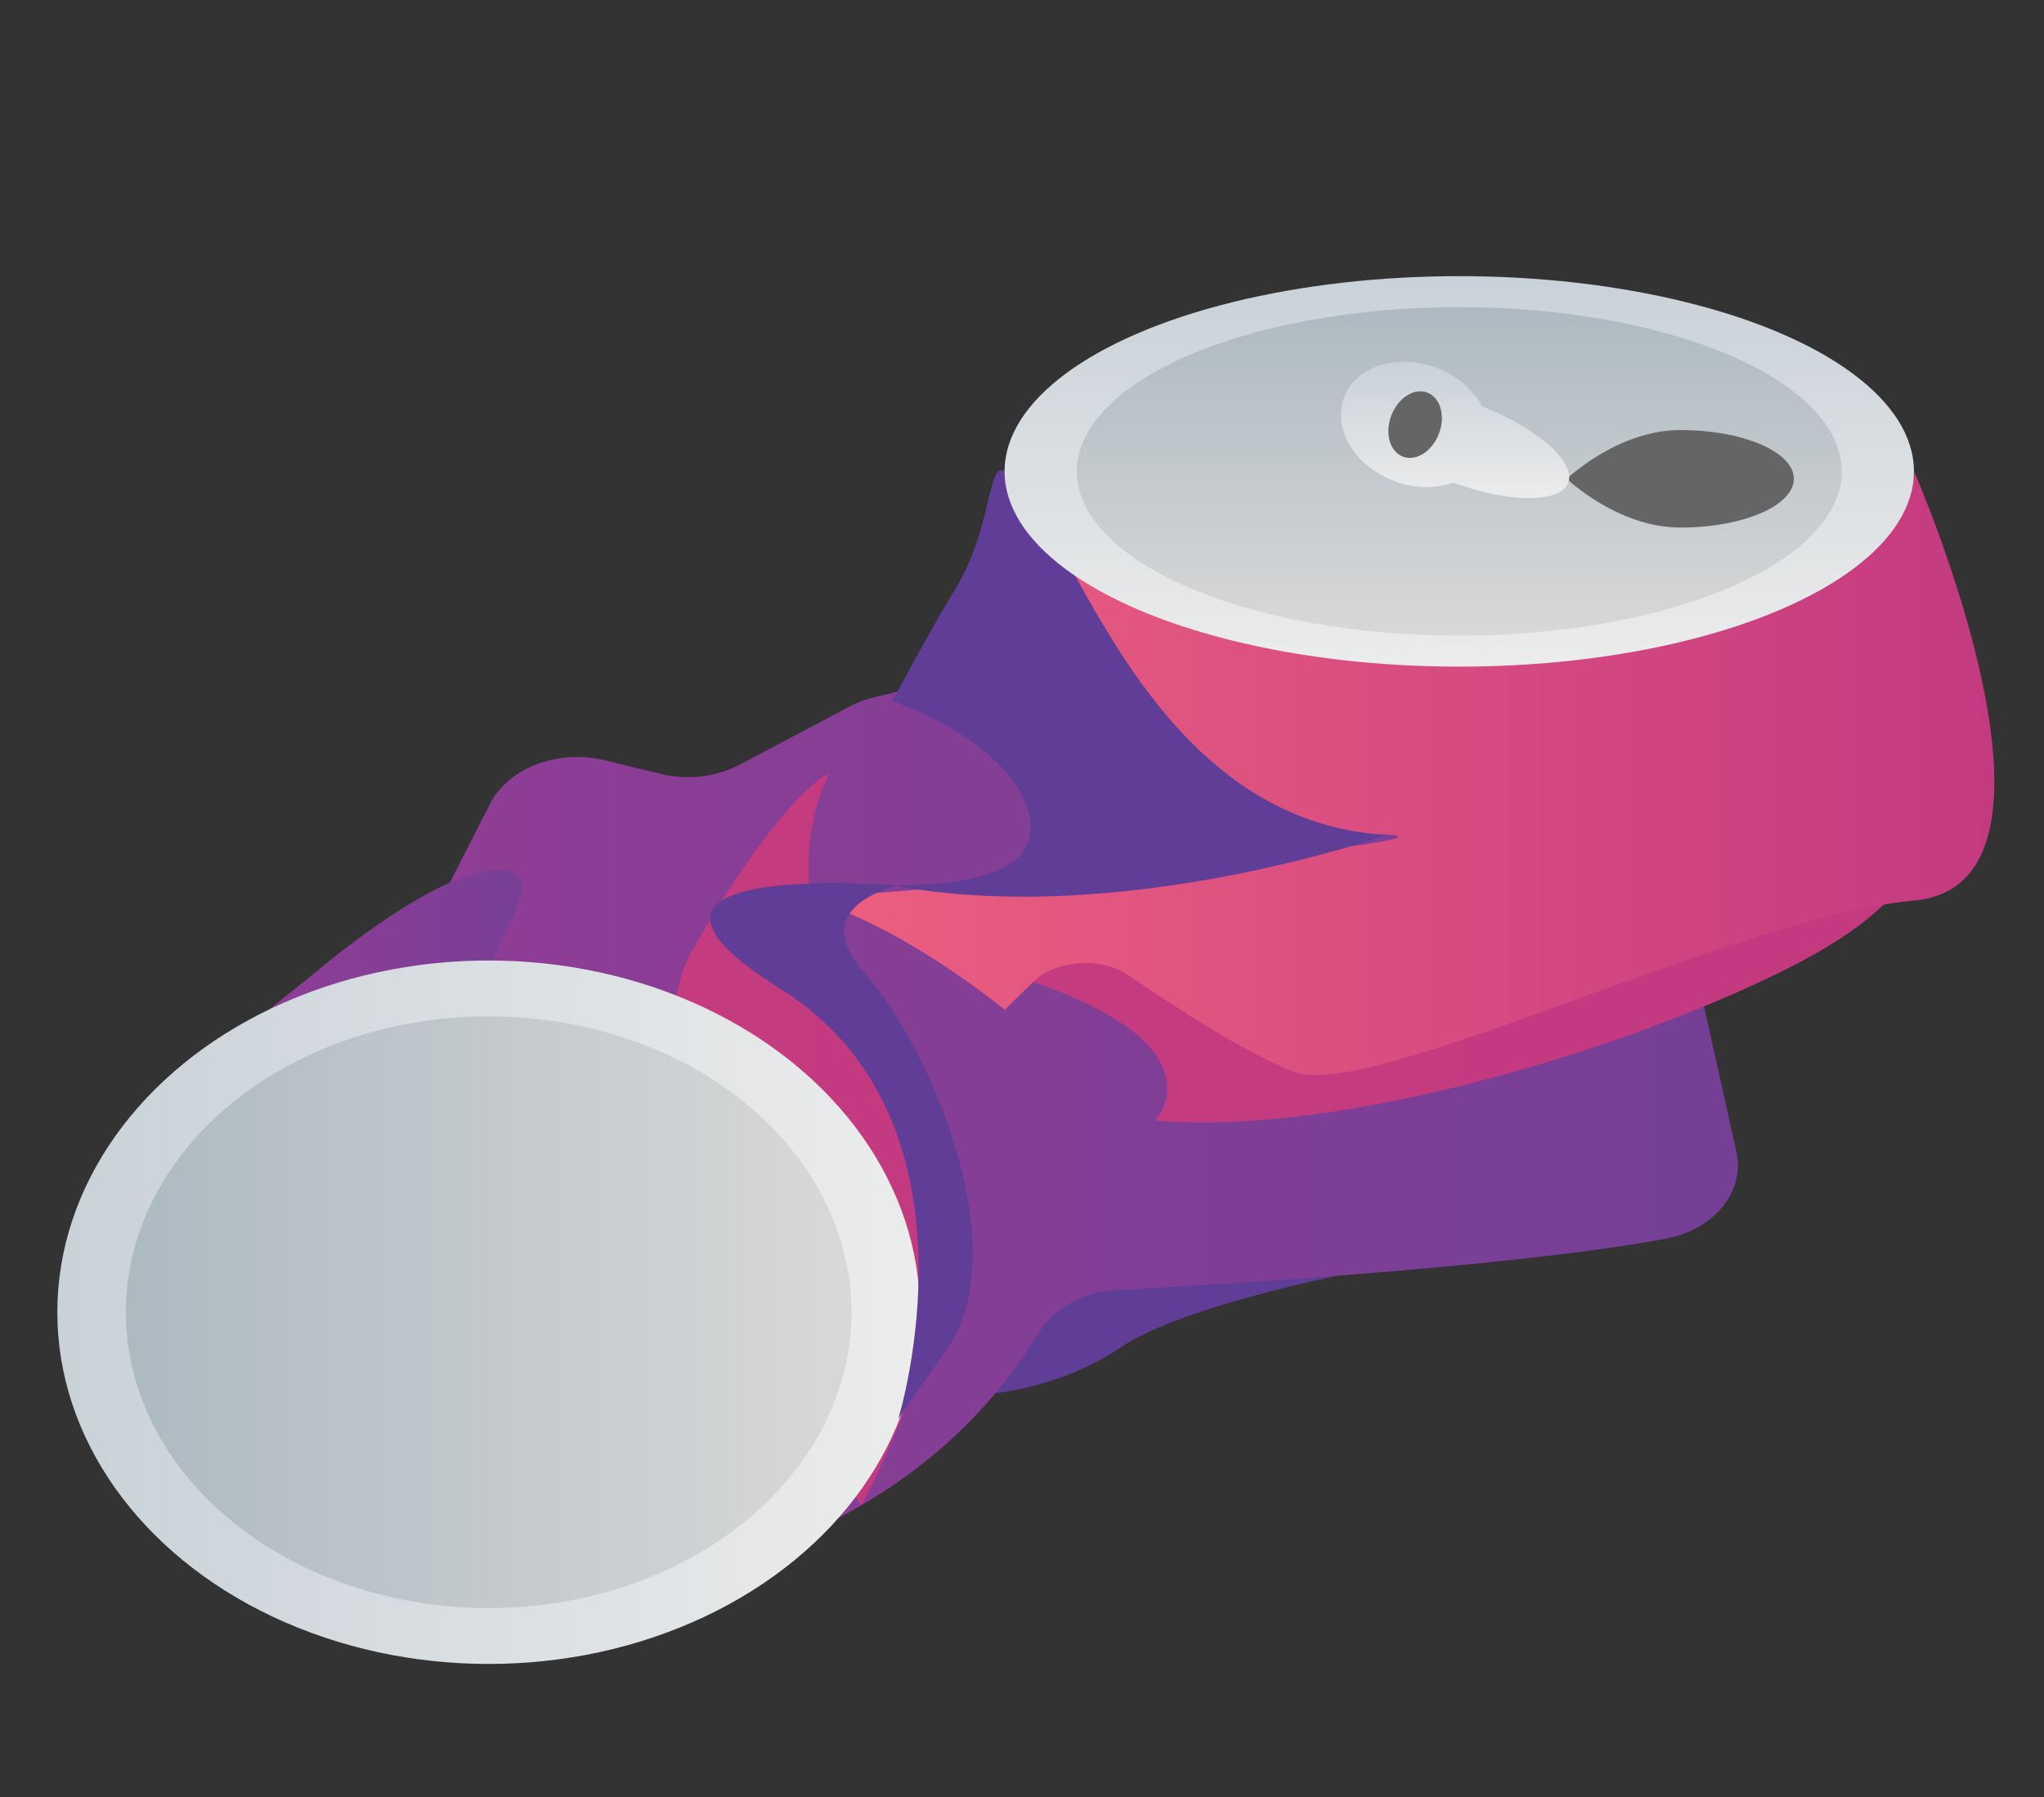 <svg id="Laag_1" data-name="Laag 1" xmlns="http://www.w3.org/2000/svg" xmlns:xlink="http://www.w3.org/1999/xlink" viewBox="0 0 259.93 228.55"><rect x="0" y="0" width="259.93" height="228.55" fill="#333333" stroke="none"/><defs><style>.cls-1{fill:#603d96;}.cls-2{fill:url(#Naamloos_verloop_22);}.cls-3{fill:url(#Naamloos_verloop_22-2);}.cls-4{fill:url(#Naamloos_verloop_25);}.cls-5{fill:url(#Naamloos_verloop_14);}.cls-6{fill:url(#Naamloos_verloop_17);}.cls-7{fill:url(#Naamloos_verloop_25-2);}.cls-8{fill:url(#Naamloos_verloop_9);}.cls-9{fill:url(#Naamloos_verloop_14-2);}.cls-10{fill:url(#Naamloos_verloop_17-2);}.cls-11{fill:#656565;}.cls-12{fill:url(#Naamloos_verloop_14-3);}</style><linearGradient id="Naamloos_verloop_22" x1="44.44" y1="130.36" x2="231.73" y2="130.36" gradientUnits="userSpaceOnUse"><stop offset="0" stop-color="#913d95"/><stop offset="1" stop-color="#733f96"/></linearGradient><linearGradient id="Naamloos_verloop_22-2" x1="30.42" y1="150.11" x2="74.42" y2="150.11" xlink:href="#Naamloos_verloop_22"/><linearGradient id="Naamloos_verloop_25" x1="85.63" y1="144.87" x2="121.01" y2="144.87" gradientUnits="userSpaceOnUse"><stop offset="0" stop-color="#c53b80"/><stop offset="1" stop-color="#c43a80"/></linearGradient><linearGradient id="Naamloos_verloop_14" x1="272.42" y1="22.09" x2="382.11" y2="22.09" gradientTransform="translate(-265.13 144.79)" gradientUnits="userSpaceOnUse"><stop offset="0" stop-color="#c9d2d8"/><stop offset="1" stop-color="#ececec"/></linearGradient><linearGradient id="Naamloos_verloop_17" x1="373.41" y1="22.09" x2="281.13" y2="22.09" gradientTransform="translate(-265.13 144.79)" gradientUnits="userSpaceOnUse"><stop offset="0" stop-color="#d8d8d8"/><stop offset="1" stop-color="#adbac1"/></linearGradient><linearGradient id="Naamloos_verloop_25-2" x1="128.47" y1="125.73" x2="243.39" y2="125.73" xlink:href="#Naamloos_verloop_25"/><linearGradient id="Naamloos_verloop_9" x1="94.2" y1="98.32" x2="253.61" y2="98.32" gradientUnits="userSpaceOnUse"><stop offset="0" stop-color="#ef6280"/><stop offset="1" stop-color="#c43a80"/></linearGradient><linearGradient id="Naamloos_verloop_14-2" x1="1029.04" y1="-964.18" x2="1078.69" y2="-964.18" gradientTransform="translate(-778.61 -993.91) rotate(90)" xlink:href="#Naamloos_verloop_14"/><linearGradient id="Naamloos_verloop_17-2" x1="1074.75" y1="-964.18" x2="1032.98" y2="-964.18" gradientTransform="translate(-778.61 -993.91) rotate(90)" xlink:href="#Naamloos_verloop_17"/><linearGradient id="Naamloos_verloop_14-3" x1="1039.95" y1="-963.65" x2="1057.25" y2="-963.65" gradientTransform="translate(-778.61 -993.91) rotate(90)" xlink:href="#Naamloos_verloop_14"/></defs><path class="cls-1" d="M184.61,159.42s-32.13,5.14-42.07,11.92-22.06,6.26-22.06,6.26l15.8-18.38Z"/><path class="cls-2" d="M143.94,68l-2.61,8.35c-1,3.24-4.06,5.82-8,6.81L111,88.73a13.1,13.1,0,0,0-3.06,1.17L94.09,97.24a14.47,14.47,0,0,1-10,1.19l-7.28-1.76c-5.9-1.41-12.17,1-14.5,5.56l-17,33.36a7.86,7.86,0,0,0,.26,7.7l30.24,51.15c2.59,4.39,8.88,6.56,14.61,5,11.63-3.21,30.28-11.09,41.58-29.85a12.35,12.35,0,0,1,10-5.5c15.47-.86,51.81-3.15,69.9-6.58,6.14-1.16,10-6,8.92-11l-8.11-36.41a7.94,7.94,0,0,1,1.31-6.31l16.2-23.43c4.14-6-.7-13.44-9.21-14.15l-64.26-5.38C150.85,60.34,145.39,63.4,143.94,68Z"/><path class="cls-3" d="M40.3,123.5s18.28-15.64,25.19-12.44-30.07,37.41,8.93,59.78L40.3,189.59s-15.44-53.65-7.72-59.87Z"/><path class="cls-4" d="M105.44,98.32s-9.85,18.09,8.44,35-4.36,58.13-4.36,58.13-33-50.54-21.44-70.68S105.44,98.32,105.44,98.32Z"/><ellipse class="cls-5" cx="62.14" cy="166.88" rx="54.85" ry="44.73"/><ellipse class="cls-6" cx="62.14" cy="166.88" rx="46.14" ry="37.63"/><path class="cls-7" d="M243.39,108.7s.26,6.07-15.27,14.06c-19.12,9.85-56.67,21.86-81.22,19.74,0,0,8.74-9.25-15.53-17.64S243.39,108.7,243.39,108.7Z"/><path class="cls-8" d="M243.39,59.91s23,52.53,0,54.62-69,25.53-78.8,21.79c-6-2.28-14.93-8.07-21-12.24-3.55-2.43-9.31-2.06-12.19.78l-3.62,3.55S106.84,111.26,95.09,114s96.84-7.15,81.21-7.85S136,98.58,127.75,90.91L129,65.1s52.46,23.72,84.69,12.42S243.39,59.91,243.39,59.91Z"/><path class="cls-1" d="M113.5,89.16s3.72-7.16,8.08-14.43c4.63-7.71,4-16,6.17-14.82,8,4.4,16.84,44.37,48.55,46.28,0,0-33.66,11.9-62.8,6.39,1,0,13,.37,16.51-4.13S128.46,94.57,113.5,89.16Z"/><path class="cls-1" d="M114.25,180.36s11.75-37.91-15-54.6,15-13.14,15-13.14-5.32,1.1-6.62,4.37c-1.16,2.89,1.61,5.92,2.52,7,8.19,9.37,18.72,34.13,10.67,47l-6.57,9.43Z"/><ellipse class="cls-9" cx="185.57" cy="59.95" rx="57.82" ry="24.83"/><ellipse class="cls-10" cx="185.57" cy="59.95" rx="48.64" ry="20.89"/><path class="cls-11" d="M213.69,67.09c-8,0-14.44-6.2-14.44-6.2s6.46-6.2,14.44-6.2,14.43,2.78,14.43,6.2S221.66,67.09,213.69,67.09Z"/><path class="cls-12" d="M184.79,61.38c7.17,2.58,13.65,2.63,14.63,0s-3.87-6.87-10.95-9.71a10.87,10.87,0,0,0-5.77-4.88c-5-1.9-10.26-.23-11.77,3.73s1.31,8.72,6.3,10.62A10.92,10.92,0,0,0,184.79,61.38Z"/><ellipse class="cls-11" cx="179.97" cy="54.01" rx="4.36" ry="3.24" transform="translate(65.43 202.96) rotate(-69.15)"/></svg>